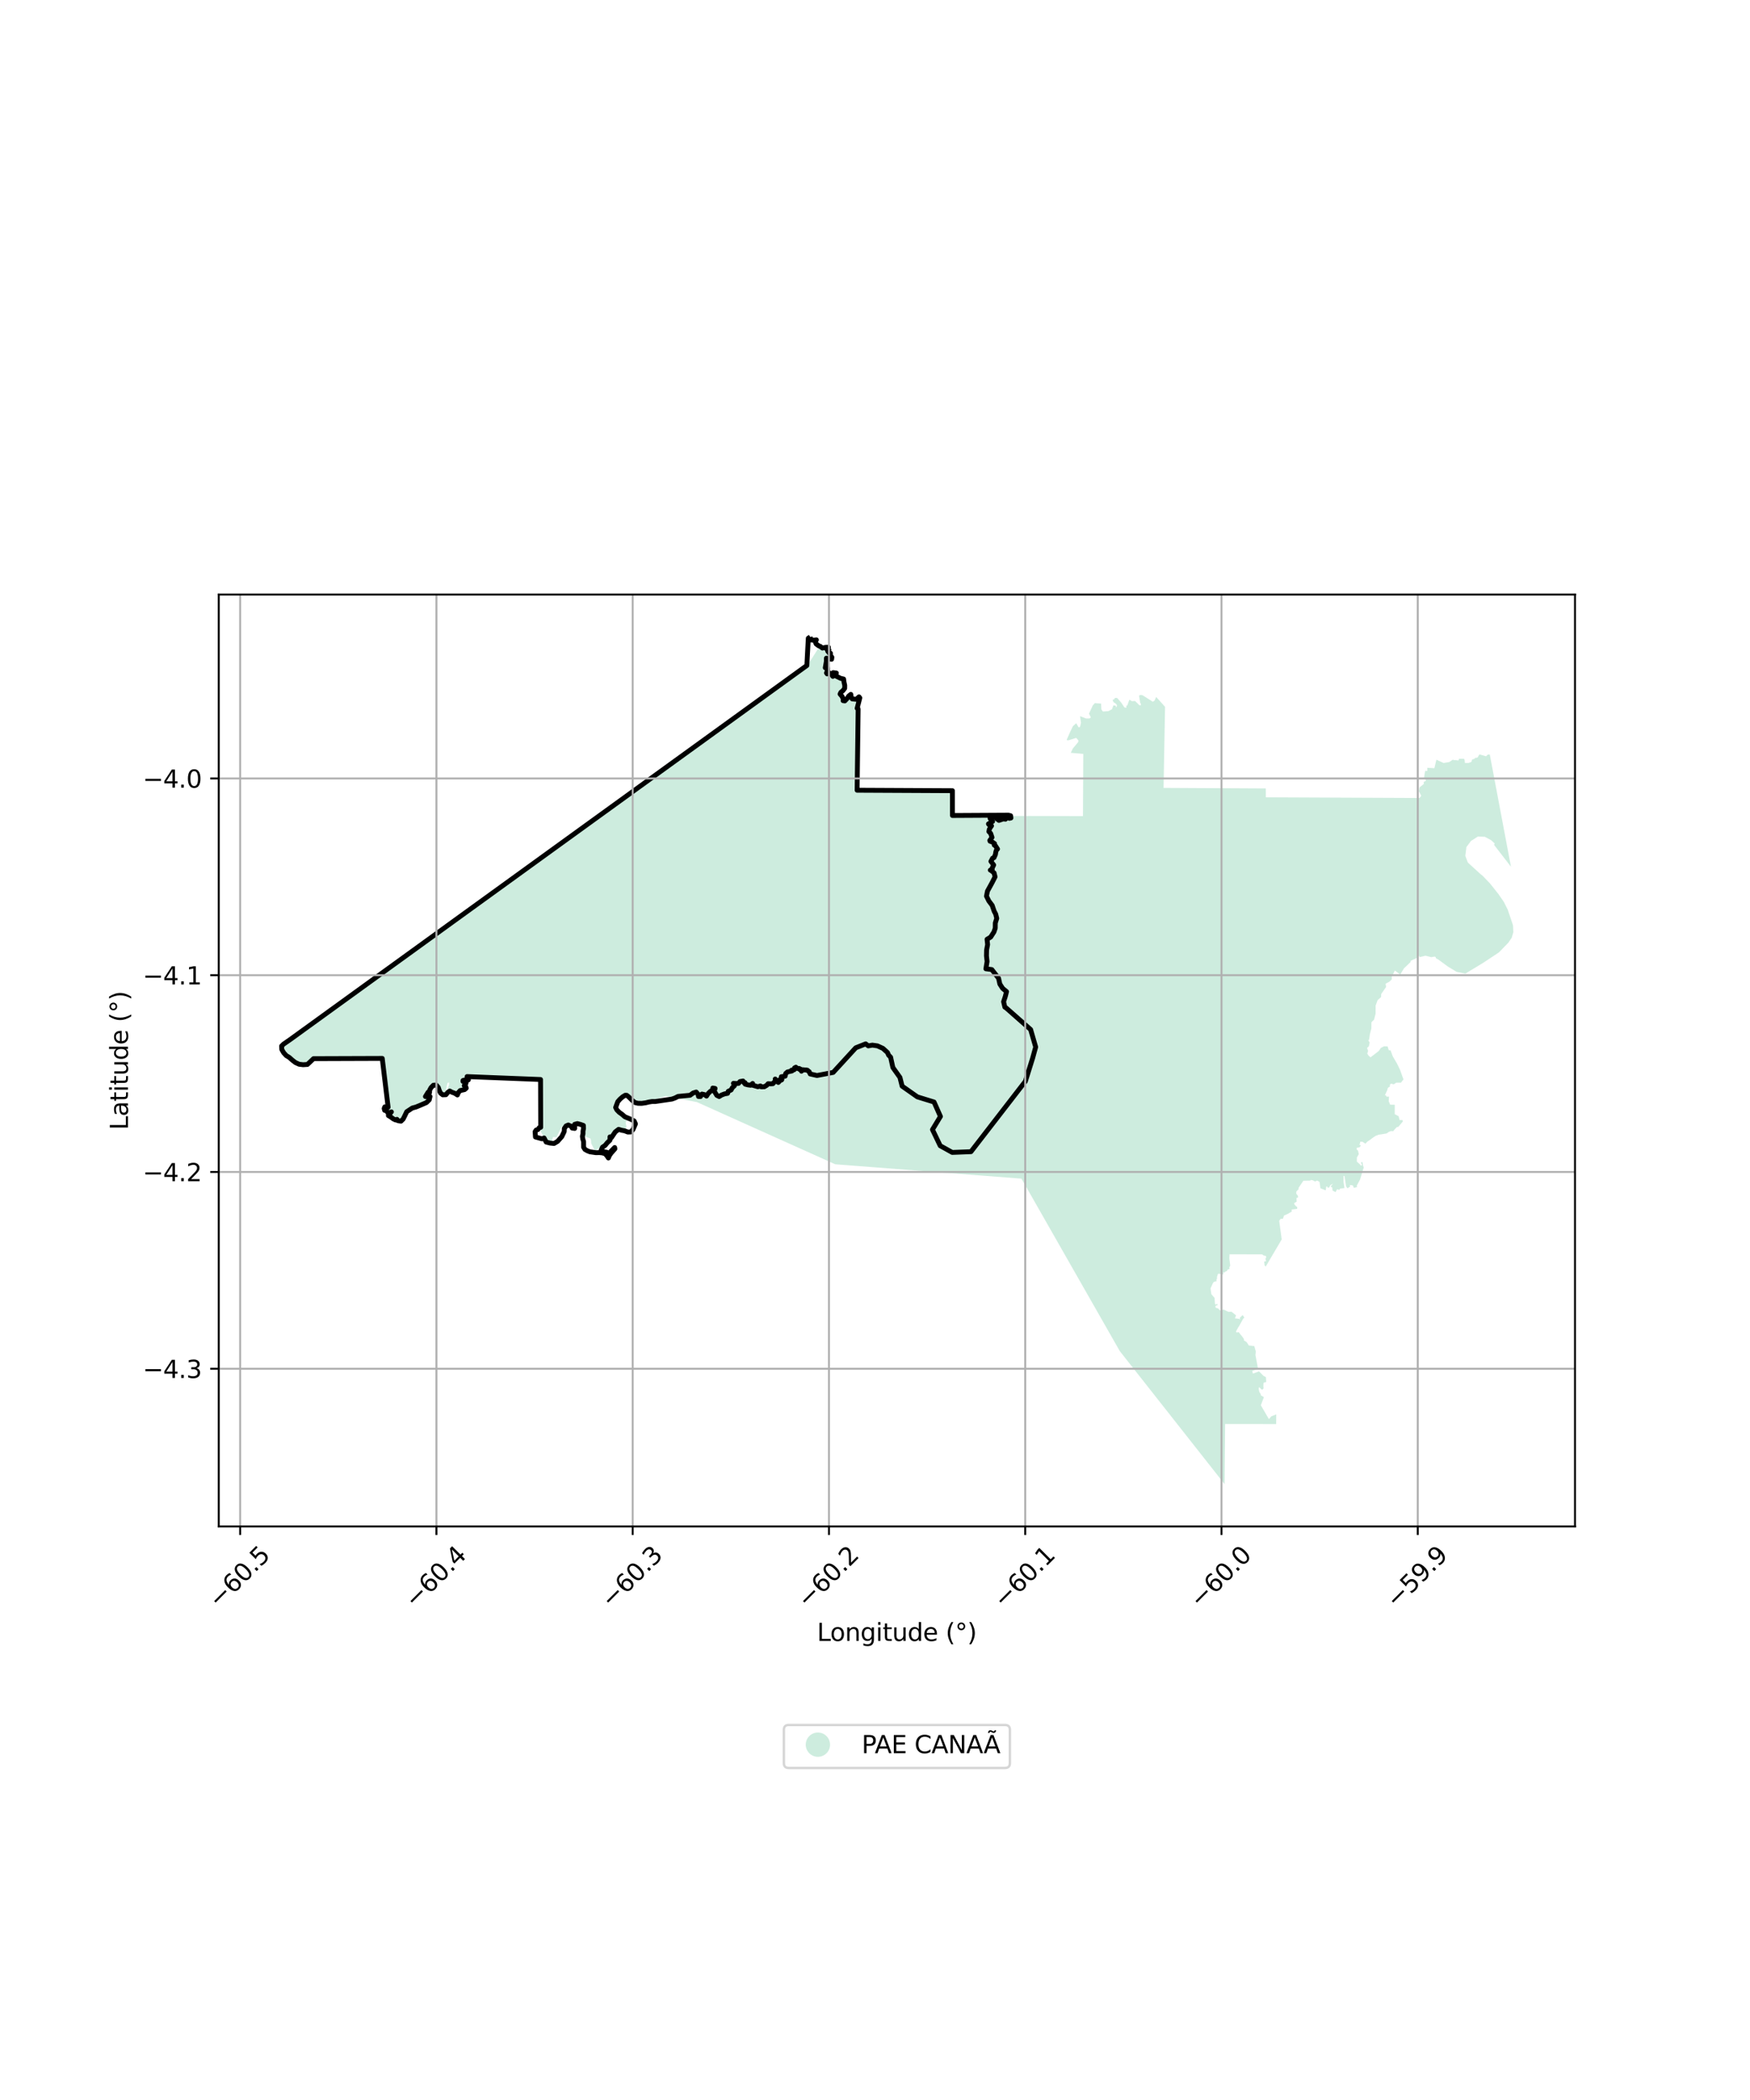 <?xml version="1.0" encoding="utf-8" standalone="no"?>
<!DOCTYPE svg PUBLIC "-//W3C//DTD SVG 1.1//EN"
  "http://www.w3.org/Graphics/SVG/1.1/DTD/svg11.dtd">
<svg xmlns:xlink="http://www.w3.org/1999/xlink" width="720pt" height="864pt" viewBox="0 0 720 864" xmlns="http://www.w3.org/2000/svg" version="1.1">
 <defs>
  <style type="text/css">*{stroke-linejoin: round; stroke-linecap: butt}</style>
 </defs>
 <g id="figure_1">
  <g id="patch_1">
   <path d="M 0 864 
L 720 864 
L 720 0 
L 0 0 
z
" style="fill: #ffffff"/>
  </g>
  <g id="axes_1">
   <g id="patch_2">
    <path d="M 90 628.026 
L 648 628.026 
L 648 244.614 
L 90 244.614 
z
" style="fill: #ffffff"/>
   </g>
   <g id="PatchCollection_1">
    <path d="M 518.241 572.863 
L 518.717 573.627 
L 518.719 574.063 
L 520 574.814 
L 518.744 578.158 
L 522.067 583.879 
L 523.02 582.736 
L 525.084 581.921 
L 525.06 585.905 
L 504.05 585.877 
L 503.815 610.598 
L 460.719 555.888 
L 420.264 484.929 
L 343.625 479.014 
L 286.732 453.44 
L 273.941 450.924 
L 265.218 453.63 
L 262.324 452.94 
L 259.725 452.581 
L 257.596 450.709 
L 256.499 451.008 
L 253.871 453.338 
L 252.999 455.146 
L 253.31 456.592 
L 257.991 460.831 
L 257.391 461.856 
L 257.754 463.595 
L 256.607 465.34 
L 254.354 464.906 
L 253.148 465.518 
L 250.582 469.643 
L 248.064 471.78 
L 246.145 472.532 
L 244.803 473.504 
L 243.238 470.429 
L 243.169 469.171 
L 242.892 468.399 
L 239.539 467.195 
L 239.744 462.994 
L 238.232 462.336 
L 235.462 463.009 
L 235.407 463.036 
L 234.882 461.933 
L 232.824 462.272 
L 230.935 463.825 
L 228.945 467.866 
L 227.49 467.844 
L 226.894 470.332 
L 224.286 470.12 
L 224.258 470.12 
L 223.425 467.305 
L 222.438 465.402 
L 222.456 463.818 
L 222.683 444.134 
L 193.653 443.201 
L 192.137 443.144 
L 190.752 444.652 
L 191.582 445.134 
L 191.111 446.572 
L 191.847 447.97 
L 188.995 448.937 
L 188.195 450.561 
L 185.263 449.318 
L 184.197 447.848 
L 184.777 446.225 
L 184.738 445.304 
L 184.08 445.638 
L 183.431 448.735 
L 183.875 450.059 
L 181.497 450.399 
L 180.39 447.75 
L 179.361 446.427 
L 178.117 446.652 
L 176.951 448.203 
L 174.91 451.01 
L 176.703 450.746 
L 176.672 452.441 
L 175.578 453.587 
L 169.619 455.817 
L 167.135 457.484 
L 165.281 461.321 
L 163.927 461.363 
L 159.959 457.848 
L 159.683 455.544 
L 157.278 435.473 
L 128.99 435.56 
L 127.058 437.465 
L 124.255 438.023 
L 121.728 437.617 
L 118.117 434.991 
L 115.588 432.054 
L 115.364 430.452 
L 332.381 273.522 
L 337.125 266.026 
L 339.92 266.039 
L 341.092 266.55 
L 341.793 268.316 
L 341.941 268.795 
L 341.436 270.822 
L 340.451 271.747 
L 340.582 278.008 
L 342.592 277.302 
L 344.09 276.818 
L 346.071 278.321 
L 347.172 279.46 
L 347.625 283.51 
L 345.509 285.212 
L 347.313 288.558 
L 350.082 285.344 
L 350.272 287.369 
L 352.505 287.656 
L 353.525 286.437 
L 353.676 287.762 
L 353.132 289.164 
L 352.518 291.487 
L 353.068 291.905 
L 352.649 325.126 
L 391.865 325.324 
L 391.866 335.515 
L 408.753 335.684 
L 445.566 335.773 
L 445.694 310.186 
L 440.567 309.73 
L 441.391 307.951 
L 443.652 305.252 
L 443.663 304.578 
L 442.779 303.591 
L 439.488 304.608 
L 438.906 304.49 
L 438.905 304.28 
L 440.311 301.09 
L 441.429 298.76 
L 442.789 297.56 
L 443.762 299.235 
L 444.338 299.108 
L 444.743 297.387 
L 444.363 294.654 
L 446.816 295.598 
L 448.215 295.593 
L 448.81 295.177 
L 448.043 293.605 
L 449.616 290.222 
L 450.456 289.287 
L 453.029 289.485 
L 453.12 291.826 
L 453.74 292.735 
L 456.003 292.582 
L 457.523 291.789 
L 458.073 290.213 
L 459.041 290.313 
L 459.084 290.934 
L 459.433 290.767 
L 459.453 290.477 
L 459.575 290.207 
L 459.286 289.752 
L 458.914 289.339 
L 458.77 289.319 
L 458.666 289.195 
L 458.192 288.99 
L 458.151 288.783 
L 457.861 288.432 
L 457.839 287.872 
L 457.921 287.789 
L 458.435 287.746 
L 458.659 287.165 
L 459.626 287.161 
L 461.321 289.103 
L 462.603 291.025 
L 463.386 291.229 
L 463.445 290.338 
L 463.802 290.221 
L 464.65 287.889 
L 465.722 288.486 
L 467.018 288.419 
L 468.815 290.195 
L 469.411 290.11 
L 469.368 289.509 
L 469.12 289.22 
L 468.636 286.197 
L 469.273 285.904 
L 470.117 286.067 
L 474.283 288.704 
L 475.002 288.287 
L 475.675 286.752 
L 477.886 289.188 
L 479.336 290.816 
L 478.725 324.167 
L 520.791 324.395 
L 520.801 328.04 
L 584.012 328.319 
L 584.731 327.43 
L 583.773 325.518 
L 584.023 323.971 
L 585.81 322.528 
L 585.734 321.718 
L 586.574 321.309 
L 586.609 320.867 
L 585.91 319.728 
L 586.339 317.186 
L 587.253 317.182 
L 587.249 315.893 
L 590.139 316.066 
L 590.979 312.567 
L 593.935 313.916 
L 596.238 313.539 
L 597.771 312.539 
L 598.137 312.722 
L 598.869 312.719 
L 599.491 312.827 
L 600.063 312.878 
L 600.293 312.161 
L 602.378 312.19 
L 602.489 312.558 
L 602.6 312.741 
L 602.637 313.036 
L 602.638 313.33 
L 602.676 313.699 
L 602.75 313.919 
L 603.957 313.915 
L 604.177 313.877 
L 604.433 313.839 
L 604.688 313.691 
L 604.97 313.69 
L 605.273 313.504 
L 605.309 313.394 
L 605.512 313.236 
L 605.527 312.951 
L 605.574 312.623 
L 605.927 312.397 
L 606.402 312.285 
L 606.657 312.1 
L 606.877 312.062 
L 606.876 311.785 
L 607.607 311.765 
L 607.79 311.727 
L 607.826 311.617 
L 608.045 311.579 
L 608.081 311.358 
L 608.626 310.435 
L 608.94 310.441 
L 611.409 311.161 
L 612.091 310.493 
L 612.939 310.423 
L 621.655 356.599 
L 614.679 347.577 
L 614.978 347.051 
L 613.492 345.676 
L 610.88 344.277 
L 608.054 344.178 
L 605.208 345.984 
L 603.324 348.504 
L 602.872 352.152 
L 603.925 354.882 
L 609.073 359.585 
L 609.981 360.3 
L 613.039 363.492 
L 616.43 367.76 
L 618.72 371.065 
L 620.323 374.262 
L 622.488 380.689 
L 622.636 383.506 
L 621.959 385.828 
L 620.595 387.822 
L 616.742 391.815 
L 610.202 396.149 
L 602.894 400.569 
L 599.269 399.838 
L 595.776 397.725 
L 591.843 394.842 
L 590.797 394.264 
L 590.658 393.74 
L 590.218 393.576 
L 588.847 393.802 
L 586.485 393.204 
L 584.018 393.793 
L 583.851 393.186 
L 582.73 394.24 
L 580.429 395.271 
L 580.322 395.824 
L 577.643 398.403 
L 576.088 400.923 
L 573.882 399.307 
L 572.636 401.756 
L 572.62 402.916 
L 571.615 403.914 
L 570.075 404.708 
L 570.265 406.095 
L 568.28 408.941 
L 568.182 410.246 
L 566.788 411.494 
L 565.973 413.714 
L 565.965 417.029 
L 565.316 419.538 
L 564.25 420.557 
L 564.219 423.126 
L 563.935 424.204 
L 563.611 425.531 
L 563.27 427.873 
L 562.899 427.896 
L 563.521 428.95 
L 563.177 430.505 
L 562.439 431.15 
L 562.875 432.391 
L 562.53 433.49 
L 563.068 434.317 
L 563.873 435.018 
L 567.239 432.436 
L 568.139 431.127 
L 569.433 430.48 
L 570.894 430.516 
L 571.374 432.088 
L 572.115 432.148 
L 573.03 434.63 
L 574.812 437.668 
L 576.015 440.149 
L 577.43 444.1 
L 576.385 445.451 
L 574.492 445.438 
L 573.424 446.126 
L 572.374 445.84 
L 571.874 446.184 
L 571.802 447.106 
L 571.042 447.523 
L 570.717 448.601 
L 569.779 450.635 
L 570.314 450.707 
L 570.419 451.192 
L 571.489 451.188 
L 571.352 453.011 
L 571.934 454.5 
L 573.848 454.534 
L 573.843 458.429 
L 575.451 459.251 
L 575.848 460.845 
L 577.063 460.84 
L 577.127 461.461 
L 575.324 463.602 
L 574.728 463.687 
L 573.662 464.81 
L 573.211 465.412 
L 572.388 465.354 
L 571.401 465.689 
L 570.498 466.335 
L 568.442 466.674 
L 567.269 466.845 
L 565.913 467.347 
L 564.886 468.056 
L 563.573 469.034 
L 562.465 469.764 
L 561.809 470.554 
L 560.53 469.751 
L 559.624 469.754 
L 559.565 470.438 
L 559.238 470.874 
L 559.919 471.328 
L 559.345 472.034 
L 558.214 472.246 
L 558.155 472.867 
L 558.754 473.487 
L 559.047 474.832 
L 558.271 476.244 
L 558.236 477.901 
L 559.764 479.283 
L 559.765 479.511 
L 560.28 479.55 
L 560.298 478.908 
L 559.968 478.64 
L 560.089 478.163 
L 560.459 478.017 
L 560.647 478.596 
L 560.795 479.569 
L 561.065 480.334 
L 559.567 485.286 
L 558.205 487.833 
L 558.344 488.385 
L 557.001 488.721 
L 556.668 487.784 
L 556.008 487.593 
L 555.267 487.596 
L 555.544 488.119 
L 554.394 488.925 
L 553.815 488.099 
L 553.167 483.82 
L 552.783 483.794 
L 552.765 486.28 
L 553.159 488.819 
L 551.349 489.02 
L 551.049 489.546 
L 550.087 489.301 
L 549.488 490.464 
L 548.262 489.839 
L 548.103 488.55 
L 547.453 488.179 
L 548.436 486.979 
L 547.312 487.621 
L 546.899 488.539 
L 546.22 488.697 
L 546.079 488.154 
L 545.678 488.155 
L 545.437 489.741 
L 543.272 488.895 
L 542.892 486.271 
L 541.948 485.715 
L 541.039 486.107 
L 540.049 485.583 
L 539.323 485.477 
L 539.077 485.742 
L 536.237 485.8 
L 534.226 488.775 
L 534.348 489.185 
L 533.465 490.108 
L 533.31 490.432 
L 533.341 491.15 
L 533.975 491.948 
L 534.087 492.583 
L 533.403 492.945 
L 533.49 494.381 
L 532.477 494.993 
L 532.479 495.352 
L 533.086 496.178 
L 533.719 496.617 
L 533.694 497.363 
L 531.417 497.649 
L 531.475 498.449 
L 529.86 499.422 
L 528.271 500.119 
L 527.837 501.419 
L 526.822 501.501 
L 526.307 502.309 
L 527.333 509.931 
L 520.739 521.109 
L 520.309 520.619 
L 520.111 519.045 
L 520.879 518.931 
L 520.627 517.606 
L 521.011 517.577 
L 520.788 516.694 
L 519.882 516.532 
L 519.242 516.082 
L 505.847 516.051 
L 505.791 517.839 
L 505.989 519.385 
L 506.159 520.738 
L 505.777 521.402 
L 505.862 522.12 
L 505.204 522.288 
L 504.985 522.455 
L 504.904 522.814 
L 504.63 523.009 
L 504.192 523.121 
L 504.055 523.315 
L 504.001 523.425 
L 503.699 523.509 
L 503.288 523.511 
L 503.206 523.732 
L 503.399 524.008 
L 503.4 524.118 
L 503.044 524.341 
L 502.33 524.178 
L 501.863 524.097 
L 501.204 524.016 
L 501.177 524.099 
L 501.15 524.238 
L 501.095 524.321 
L 500.958 524.349 
L 500.851 525.123 
L 500.741 525.151 
L 500.687 525.261 
L 500.718 526.145 
L 500.608 526.173 
L 500.608 526.256 
L 500.526 526.284 
L 500.472 526.395 
L 500.5 526.505 
L 500.502 527.196 
L 500.063 527.198 
L 499.296 527.477 
L 499.242 527.698 
L 499.078 527.809 
L 498.043 530.078 
L 498.382 532.452 
L 499.705 533.994 
L 499.88 536.48 
L 500.32 536.782 
L 500.84 536.338 
L 500.952 537 
L 500.239 537.169 
L 500.021 537.694 
L 500.27 538.053 
L 501.204 538.353 
L 502.031 539.206 
L 503.402 538.786 
L 505.464 539.745 
L 506.644 539.657 
L 508.543 541.169 
L 508.081 542.414 
L 509.825 542.595 
L 510.197 543.013 
L 510.112 542.157 
L 511.26 541.048 
L 511.978 542.122 
L 511.485 542.539 
L 509.801 545.59 
L 509.449 546.09 
L 508.514 547.804 
L 508.716 548.206 
L 509.663 548.099 
L 510.346 549.008 
L 511.214 550.061 
L 511.794 550.929 
L 511.755 551.447 
L 512.911 552.188 
L 513.801 553.572 
L 516.046 553.812 
L 516.672 556.006 
L 516.534 557.539 
L 517.606 563.191 
L 515.242 564.008 
L 515.452 565.147 
L 518.001 564.225 
L 519.882 566.103 
L 520.831 566.596 
L 520.962 568.605 
L 519.975 568.816 
L 519.792 569.521 
L 519.796 570.433 
L 519.881 571.22 
L 519.287 571.823 
L 518.543 571.204 
L 518.047 570.668 
L 517.864 571.352 
L 518.033 572.346 
L 518.241 572.863 
" clip-path="url(#pe4e3d311f6)" style="fill: #b3e2cd; fill-opacity: 0.65"/>
   </g>
   <g id="PatchCollection_2">
    <path d="M 333.355 262.042 
L 333.548 263.282 
L 334.886 263.384 
L 335.883 263.254 
L 335.425 264.05 
L 335.784 264.924 
L 336.871 265.733 
L 337.428 265.903 
L 338.38 266.644 
L 339.644 266.336 
L 340.845 266.295 
L 340.188 267.12 
L 340.488 267.454 
L 341.03 267.382 
L 340.536 267.89 
L 341.399 268.945 
L 341.681 268.755 
L 341.617 269.551 
L 342.258 270.428 
L 342.139 271.244 
L 341.24 271.128 
L 341.187 270.76 
L 340.664 271.09 
L 340.013 270.782 
L 340 272.083 
L 339.537 274.732 
L 339.932 274.92 
L 340.382 274.645 
L 340.518 275.618 
L 340.044 276.883 
L 340.321 277.264 
L 341.476 276.959 
L 342.184 277.64 
L 342.665 278.276 
L 342.816 276.74 
L 344.116 276.924 
L 343.572 277.945 
L 345.822 279.074 
L 347.082 279.37 
L 347.243 280.6 
L 347.548 281.978 
L 347.531 283.188 
L 346.829 284.129 
L 345.964 284.837 
L 345.63 285.554 
L 346.432 286.496 
L 347.027 287.706 
L 346.872 288.266 
L 347.593 288.372 
L 348.597 287.305 
L 349.183 286.368 
L 350.046 285.686 
L 350.243 286.895 
L 350.614 287.543 
L 352.313 287.719 
L 353.415 286.703 
L 353.753 287.133 
L 352.652 291.419 
L 353.043 291.639 
L 353.065 291.904 
L 352.643 325.127 
L 391.857 325.32 
L 391.863 335.517 
L 414.903 335.389 
L 415.801 335.625 
L 415.922 336.539 
L 415.26 336.679 
L 414.723 336.244 
L 414.49 336.231 
L 413.681 337.044 
L 412.85 336.902 
L 410.994 337.533 
L 410.007 336.783 
L 409.592 335.739 
L 408.893 336.126 
L 408.035 335.994 
L 407.288 336.151 
L 407.359 336.745 
L 408.384 337.963 
L 406.676 338.976 
L 406.84 339.235 
L 407.34 339.177 
L 407.938 339.781 
L 407.401 340.505 
L 407.005 341.29 
L 406.86 342.142 
L 407.581 342.886 
L 408.14 344.534 
L 407.228 345.789 
L 407.327 346.096 
L 408.352 346.474 
L 409.192 347.08 
L 409.021 347.284 
L 409.054 347.671 
L 409.567 348.001 
L 410.408 349.309 
L 409.928 349.801 
L 409.69 350.586 
L 409.536 351.568 
L 408.961 352.868 
L 408.383 353.091 
L 407.696 354.396 
L 408.826 355.874 
L 408.238 357.094 
L 408.204 357.934 
L 407.843 357.795 
L 407.445 357.995 
L 407.826 358.171 
L 408.991 359.135 
L 409.393 360.755 
L 408.137 363.229 
L 406.276 366.613 
L 405.864 368.698 
L 406.844 370.686 
L 408.211 372.502 
L 409.024 374.894 
L 409.648 376.069 
L 410.093 377.842 
L 409.495 379.732 
L 409.475 381.851 
L 408.934 383.444 
L 407.582 385.552 
L 406.099 386.446 
L 406.332 388.625 
L 405.911 390.869 
L 405.86 393.274 
L 406.117 395.599 
L 405.625 398.589 
L 408.057 398.912 
L 410.834 402.465 
L 411.362 404.862 
L 412.501 406.627 
L 414.122 407.985 
L 413.611 409.965 
L 412.904 412.132 
L 413.429 414.354 
L 414.046 414.772 
L 424.024 423.575 
L 426.112 430.767 
L 424.869 435.301 
L 421.88 444.865 
L 399.482 473.835 
L 391.785 474.141 
L 386.827 471.39 
L 383.641 464.756 
L 386.921 459.344 
L 384.288 453.4 
L 377.434 451.286 
L 371.164 446.878 
L 370.257 443.282 
L 367.356 439.208 
L 366.424 434.963 
L 365.591 434.106 
L 365.154 433.052 
L 363.279 431.349 
L 361.003 430.298 
L 358.906 429.996 
L 357.235 430.305 
L 356.158 429.476 
L 352.078 431.1 
L 342.788 441.225 
L 336.126 442.495 
L 333.333 441.856 
L 332.911 440.899 
L 332.518 440.675 
L 332.25 440.348 
L 331.707 440.211 
L 331.31 440.237 
L 330.427 440.12 
L 329.735 440.72 
L 329.527 439.946 
L 329.133 440.062 
L 328.845 439.889 
L 328.855 439.616 
L 327.831 439.566 
L 327.444 439.076 
L 326.895 439.374 
L 326.724 440.141 
L 325.661 440.305 
L 325.86 440.61 
L 323.972 441.041 
L 323.266 441.659 
L 323.038 442.759 
L 321.454 443.002 
L 321.703 444.097 
L 321.569 444.329 
L 321.298 444.432 
L 321.057 444.066 
L 320.407 444.507 
L 320.625 444.901 
L 320.225 445.339 
L 319.339 444.604 
L 318.942 443.946 
L 319.082 444.948 
L 318.466 445.262 
L 318.002 445.859 
L 317.113 445.923 
L 316.032 445.868 
L 315.46 446.518 
L 314.429 447.136 
L 313.146 447.14 
L 312.857 446.794 
L 311.802 447.118 
L 309.508 446.443 
L 309.649 445.776 
L 308.833 446.504 
L 307.703 446.35 
L 306.588 446.052 
L 306.533 445.45 
L 306.111 445.489 
L 305.688 444.751 
L 304.452 444.985 
L 303.852 445.737 
L 302.901 445.794 
L 301.756 445.72 
L 302.141 446.727 
L 301.321 447.48 
L 300.803 448.434 
L 299.602 449.017 
L 299.358 449.834 
L 298.117 450.054 
L 296.881 450.527 
L 295.887 451.148 
L 294.915 450.652 
L 293.85 448.896 
L 294.202 447.818 
L 293.264 447.656 
L 293.161 448.489 
L 292.246 449.04 
L 291.331 449.945 
L 290.68 450.962 
L 289.781 450.334 
L 288.791 450.13 
L 288.202 451.141 
L 287.38 451.122 
L 287.237 450.238 
L 286.436 449.302 
L 285.17 449.696 
L 283.899 450.625 
L 278.969 451.102 
L 277.709 451.743 
L 276.456 452.187 
L 269.599 453.197 
L 268.238 453.204 
L 267.002 453.397 
L 265.688 453.717 
L 264.083 453.941 
L 262.543 453.931 
L 261.311 453.653 
L 260.317 452.896 
L 258.534 451.178 
L 257.846 450.637 
L 257.227 450.628 
L 256.145 451.291 
L 255.08 452.225 
L 254.174 453.26 
L 253.294 455.638 
L 253.782 456.622 
L 254.785 457.647 
L 255.97 458.494 
L 257.075 459.462 
L 259.666 460.55 
L 260.899 461.197 
L 261.437 462.387 
L 260.433 464.747 
L 259.511 465.718 
L 258.302 465.761 
L 256.958 465.239 
L 255.768 465.025 
L 254.521 464.647 
L 253.143 465.694 
L 251.524 468.096 
L 250.963 467.74 
L 250.938 469.123 
L 249.851 470.16 
L 248.98 471.232 
L 247.883 471.998 
L 247.337 473.213 
L 248.383 473.852 
L 249.711 474.087 
L 250.689 474.741 
L 251.306 473.734 
L 252.895 472.118 
L 252.982 472.672 
L 251.43 474.415 
L 250.749 475.396 
L 250.304 476.423 
L 249.849 475.713 
L 249.043 474.723 
L 247.82 474.328 
L 246.581 474.216 
L 245.186 474.248 
L 242.732 473.89 
L 241.671 473.472 
L 240.677 472.91 
L 240.114 472.014 
L 240.104 469.693 
L 239.767 468.585 
L 239.613 467.489 
L 239.859 466.487 
L 239.864 465.382 
L 240.074 464.288 
L 240.019 463.041 
L 238.827 462.613 
L 237.537 462.287 
L 236.444 462.576 
L 236.443 464.269 
L 235.409 464.118 
L 235.071 463.399 
L 233.812 462.852 
L 232.918 463.238 
L 232.182 464.274 
L 232.132 465.546 
L 231.128 467.644 
L 229.397 469.604 
L 227.934 470.467 
L 226.313 470.294 
L 224.711 469.877 
L 223.85 468.205 
L 222.939 468.537 
L 220.3 467.789 
L 220.154 465.622 
L 220.606 464.924 
L 221.249 464.783 
L 221.846 463.984 
L 222.456 463.817 
L 222.393 444.137 
L 192.17 442.939 
L 192.454 443.114 
L 192.286 443.809 
L 192.711 444.263 
L 192.011 444.67 
L 191.387 444.304 
L 190.508 444.538 
L 190.488 444.928 
L 191.359 444.947 
L 191.734 445.648 
L 191.007 446.669 
L 191.546 446.879 
L 191.826 447.69 
L 191.14 448.298 
L 189.335 448.693 
L 188.571 449.531 
L 188.184 450.497 
L 187.113 449.795 
L 185.935 449.37 
L 185.042 448.884 
L 184.318 449.353 
L 183.468 450.392 
L 182.158 450.445 
L 181.238 449.723 
L 180.73 448.63 
L 180.307 447.351 
L 179.46 446.427 
L 178.31 446.494 
L 177.36 447.464 
L 176.766 448.522 
L 176.73 449.525 
L 176.124 449.371 
L 175.034 451.15 
L 176.922 451.126 
L 176.603 452.484 
L 175.447 453.635 
L 172.671 454.837 
L 171.182 455.451 
L 169.632 455.875 
L 167.34 457.391 
L 166.441 459.268 
L 165.863 460.416 
L 164.972 461.291 
L 163.637 461.058 
L 163.322 460.524 
L 162.715 460.776 
L 161.762 460.307 
L 160.852 459.619 
L 159.793 458.975 
L 160.384 458.733 
L 160.376 458.179 
L 161.028 457.456 
L 160.471 457.687 
L 159.496 457.748 
L 159.003 456.884 
L 158.265 456.838 
L 158.057 456.084 
L 158.322 455.392 
L 159.683 455.545 
L 157.268 435.463 
L 128.999 435.561 
L 126.488 437.947 
L 124.724 438.062 
L 123.063 437.862 
L 121.566 437.173 
L 120.262 436.174 
L 119.016 435.057 
L 117.766 434.296 
L 116.718 433.142 
L 115.931 431.781 
L 115.858 430.383 
L 116.657 429.585 
L 119.345 427.724 
L 331.96 273.808 
L 332.556 262.587 
L 333.355 262.042 
L 333.355 262.042 
" clip-path="url(#pe4e3d311f6)" style="fill: none; stroke: #000000; stroke-width: 2"/>
   </g>
   <g id="matplotlib.axis_1">
    <g id="xtick_1">
     <g id="line2d_1">
      <path d="M 98.807 628.026 
L 98.807 244.614 
" clip-path="url(#pe4e3d311f6)" style="fill: none; stroke: #b0b0b0; stroke-width: 0.8; stroke-linecap: square"/>
     </g>
     <g id="line2d_2">
      <defs>
       <path id="m8dff92372c" d="M 0 0 
L 0 3.5 
" style="stroke: #000000; stroke-width: 0.8"/>
      </defs>
      <g>
       <use xlink:href="#m8dff92372c" x="98.807" y="628.026" style="stroke: #000000; stroke-width: 0.8"/>
      </g>
     </g>
     <g id="text_1">
      <!-- −60.5 -->
      <g transform="translate(89.924 662.068) rotate(-45) scale(0.1 -0.1)">
       <defs>
        <path id="DejaVuSans-2212" d="M 678 2272 
L 4684 2272 
L 4684 1741 
L 678 1741 
L 678 2272 
z
" transform="scale(0.016)"/>
        <path id="DejaVuSans-36" d="M 2113 2584 
Q 1688 2584 1439 2293 
Q 1191 2003 1191 1497 
Q 1191 994 1439 701 
Q 1688 409 2113 409 
Q 2538 409 2786 701 
Q 3034 994 3034 1497 
Q 3034 2003 2786 2293 
Q 2538 2584 2113 2584 
z
M 3366 4563 
L 3366 3988 
Q 3128 4100 2886 4159 
Q 2644 4219 2406 4219 
Q 1781 4219 1451 3797 
Q 1122 3375 1075 2522 
Q 1259 2794 1537 2939 
Q 1816 3084 2150 3084 
Q 2853 3084 3261 2657 
Q 3669 2231 3669 1497 
Q 3669 778 3244 343 
Q 2819 -91 2113 -91 
Q 1303 -91 875 529 
Q 447 1150 447 2328 
Q 447 3434 972 4092 
Q 1497 4750 2381 4750 
Q 2619 4750 2861 4703 
Q 3103 4656 3366 4563 
z
" transform="scale(0.016)"/>
        <path id="DejaVuSans-30" d="M 2034 4250 
Q 1547 4250 1301 3770 
Q 1056 3291 1056 2328 
Q 1056 1369 1301 889 
Q 1547 409 2034 409 
Q 2525 409 2770 889 
Q 3016 1369 3016 2328 
Q 3016 3291 2770 3770 
Q 2525 4250 2034 4250 
z
M 2034 4750 
Q 2819 4750 3233 4129 
Q 3647 3509 3647 2328 
Q 3647 1150 3233 529 
Q 2819 -91 2034 -91 
Q 1250 -91 836 529 
Q 422 1150 422 2328 
Q 422 3509 836 4129 
Q 1250 4750 2034 4750 
z
" transform="scale(0.016)"/>
        <path id="DejaVuSans-2e" d="M 684 794 
L 1344 794 
L 1344 0 
L 684 0 
L 684 794 
z
" transform="scale(0.016)"/>
        <path id="DejaVuSans-35" d="M 691 4666 
L 3169 4666 
L 3169 4134 
L 1269 4134 
L 1269 2991 
Q 1406 3038 1543 3061 
Q 1681 3084 1819 3084 
Q 2600 3084 3056 2656 
Q 3513 2228 3513 1497 
Q 3513 744 3044 326 
Q 2575 -91 1722 -91 
Q 1428 -91 1123 -41 
Q 819 9 494 109 
L 494 744 
Q 775 591 1075 516 
Q 1375 441 1709 441 
Q 2250 441 2565 725 
Q 2881 1009 2881 1497 
Q 2881 1984 2565 2268 
Q 2250 2553 1709 2553 
Q 1456 2553 1204 2497 
Q 953 2441 691 2322 
L 691 4666 
z
" transform="scale(0.016)"/>
       </defs>
       <use xlink:href="#DejaVuSans-2212"/>
       <use xlink:href="#DejaVuSans-36" transform="translate(83.789 0)"/>
       <use xlink:href="#DejaVuSans-30" transform="translate(147.412 0)"/>
       <use xlink:href="#DejaVuSans-2e" transform="translate(211.035 0)"/>
       <use xlink:href="#DejaVuSans-35" transform="translate(242.822 0)"/>
      </g>
     </g>
    </g>
    <g id="xtick_2">
     <g id="line2d_3">
      <path d="M 179.558 628.026 
L 179.558 244.614 
" clip-path="url(#pe4e3d311f6)" style="fill: none; stroke: #b0b0b0; stroke-width: 0.8; stroke-linecap: square"/>
     </g>
     <g id="line2d_4">
      <g>
       <use xlink:href="#m8dff92372c" x="179.558" y="628.026" style="stroke: #000000; stroke-width: 0.8"/>
      </g>
     </g>
     <g id="text_2">
      <!-- −60.4 -->
      <g transform="translate(170.674 662.068) rotate(-45) scale(0.1 -0.1)">
       <defs>
        <path id="DejaVuSans-34" d="M 2419 4116 
L 825 1625 
L 2419 1625 
L 2419 4116 
z
M 2253 4666 
L 3047 4666 
L 3047 1625 
L 3713 1625 
L 3713 1100 
L 3047 1100 
L 3047 0 
L 2419 0 
L 2419 1100 
L 313 1100 
L 313 1709 
L 2253 4666 
z
" transform="scale(0.016)"/>
       </defs>
       <use xlink:href="#DejaVuSans-2212"/>
       <use xlink:href="#DejaVuSans-36" transform="translate(83.789 0)"/>
       <use xlink:href="#DejaVuSans-30" transform="translate(147.412 0)"/>
       <use xlink:href="#DejaVuSans-2e" transform="translate(211.035 0)"/>
       <use xlink:href="#DejaVuSans-34" transform="translate(242.822 0)"/>
      </g>
     </g>
    </g>
    <g id="xtick_3">
     <g id="line2d_5">
      <path d="M 260.308 628.026 
L 260.308 244.614 
" clip-path="url(#pe4e3d311f6)" style="fill: none; stroke: #b0b0b0; stroke-width: 0.8; stroke-linecap: square"/>
     </g>
     <g id="line2d_6">
      <g>
       <use xlink:href="#m8dff92372c" x="260.308" y="628.026" style="stroke: #000000; stroke-width: 0.8"/>
      </g>
     </g>
     <g id="text_3">
      <!-- −60.3 -->
      <g transform="translate(251.424 662.068) rotate(-45) scale(0.1 -0.1)">
       <defs>
        <path id="DejaVuSans-33" d="M 2597 2516 
Q 3050 2419 3304 2112 
Q 3559 1806 3559 1356 
Q 3559 666 3084 287 
Q 2609 -91 1734 -91 
Q 1441 -91 1130 -33 
Q 819 25 488 141 
L 488 750 
Q 750 597 1062 519 
Q 1375 441 1716 441 
Q 2309 441 2620 675 
Q 2931 909 2931 1356 
Q 2931 1769 2642 2001 
Q 2353 2234 1838 2234 
L 1294 2234 
L 1294 2753 
L 1863 2753 
Q 2328 2753 2575 2939 
Q 2822 3125 2822 3475 
Q 2822 3834 2567 4026 
Q 2313 4219 1838 4219 
Q 1578 4219 1281 4162 
Q 984 4106 628 3988 
L 628 4550 
Q 988 4650 1302 4700 
Q 1616 4750 1894 4750 
Q 2613 4750 3031 4423 
Q 3450 4097 3450 3541 
Q 3450 3153 3228 2886 
Q 3006 2619 2597 2516 
z
" transform="scale(0.016)"/>
       </defs>
       <use xlink:href="#DejaVuSans-2212"/>
       <use xlink:href="#DejaVuSans-36" transform="translate(83.789 0)"/>
       <use xlink:href="#DejaVuSans-30" transform="translate(147.412 0)"/>
       <use xlink:href="#DejaVuSans-2e" transform="translate(211.035 0)"/>
       <use xlink:href="#DejaVuSans-33" transform="translate(242.822 0)"/>
      </g>
     </g>
    </g>
    <g id="xtick_4">
     <g id="line2d_7">
      <path d="M 341.058 628.026 
L 341.058 244.614 
" clip-path="url(#pe4e3d311f6)" style="fill: none; stroke: #b0b0b0; stroke-width: 0.8; stroke-linecap: square"/>
     </g>
     <g id="line2d_8">
      <g>
       <use xlink:href="#m8dff92372c" x="341.058" y="628.026" style="stroke: #000000; stroke-width: 0.8"/>
      </g>
     </g>
     <g id="text_4">
      <!-- −60.2 -->
      <g transform="translate(332.175 662.068) rotate(-45) scale(0.1 -0.1)">
       <defs>
        <path id="DejaVuSans-32" d="M 1228 531 
L 3431 531 
L 3431 0 
L 469 0 
L 469 531 
Q 828 903 1448 1529 
Q 2069 2156 2228 2338 
Q 2531 2678 2651 2914 
Q 2772 3150 2772 3378 
Q 2772 3750 2511 3984 
Q 2250 4219 1831 4219 
Q 1534 4219 1204 4116 
Q 875 4013 500 3803 
L 500 4441 
Q 881 4594 1212 4672 
Q 1544 4750 1819 4750 
Q 2544 4750 2975 4387 
Q 3406 4025 3406 3419 
Q 3406 3131 3298 2873 
Q 3191 2616 2906 2266 
Q 2828 2175 2409 1742 
Q 1991 1309 1228 531 
z
" transform="scale(0.016)"/>
       </defs>
       <use xlink:href="#DejaVuSans-2212"/>
       <use xlink:href="#DejaVuSans-36" transform="translate(83.789 0)"/>
       <use xlink:href="#DejaVuSans-30" transform="translate(147.412 0)"/>
       <use xlink:href="#DejaVuSans-2e" transform="translate(211.035 0)"/>
       <use xlink:href="#DejaVuSans-32" transform="translate(242.822 0)"/>
      </g>
     </g>
    </g>
    <g id="xtick_5">
     <g id="line2d_9">
      <path d="M 421.809 628.026 
L 421.809 244.614 
" clip-path="url(#pe4e3d311f6)" style="fill: none; stroke: #b0b0b0; stroke-width: 0.8; stroke-linecap: square"/>
     </g>
     <g id="line2d_10">
      <g>
       <use xlink:href="#m8dff92372c" x="421.809" y="628.026" style="stroke: #000000; stroke-width: 0.8"/>
      </g>
     </g>
     <g id="text_5">
      <!-- −60.1 -->
      <g transform="translate(412.925 662.068) rotate(-45) scale(0.1 -0.1)">
       <defs>
        <path id="DejaVuSans-31" d="M 794 531 
L 1825 531 
L 1825 4091 
L 703 3866 
L 703 4441 
L 1819 4666 
L 2450 4666 
L 2450 531 
L 3481 531 
L 3481 0 
L 794 0 
L 794 531 
z
" transform="scale(0.016)"/>
       </defs>
       <use xlink:href="#DejaVuSans-2212"/>
       <use xlink:href="#DejaVuSans-36" transform="translate(83.789 0)"/>
       <use xlink:href="#DejaVuSans-30" transform="translate(147.412 0)"/>
       <use xlink:href="#DejaVuSans-2e" transform="translate(211.035 0)"/>
       <use xlink:href="#DejaVuSans-31" transform="translate(242.822 0)"/>
      </g>
     </g>
    </g>
    <g id="xtick_6">
     <g id="line2d_11">
      <path d="M 502.559 628.026 
L 502.559 244.614 
" clip-path="url(#pe4e3d311f6)" style="fill: none; stroke: #b0b0b0; stroke-width: 0.8; stroke-linecap: square"/>
     </g>
     <g id="line2d_12">
      <g>
       <use xlink:href="#m8dff92372c" x="502.559" y="628.026" style="stroke: #000000; stroke-width: 0.8"/>
      </g>
     </g>
     <g id="text_6">
      <!-- −60.0 -->
      <g transform="translate(493.676 662.068) rotate(-45) scale(0.1 -0.1)">
       <use xlink:href="#DejaVuSans-2212"/>
       <use xlink:href="#DejaVuSans-36" transform="translate(83.789 0)"/>
       <use xlink:href="#DejaVuSans-30" transform="translate(147.412 0)"/>
       <use xlink:href="#DejaVuSans-2e" transform="translate(211.035 0)"/>
       <use xlink:href="#DejaVuSans-30" transform="translate(242.822 0)"/>
      </g>
     </g>
    </g>
    <g id="xtick_7">
     <g id="line2d_13">
      <path d="M 583.309 628.026 
L 583.309 244.614 
" clip-path="url(#pe4e3d311f6)" style="fill: none; stroke: #b0b0b0; stroke-width: 0.8; stroke-linecap: square"/>
     </g>
     <g id="line2d_14">
      <g>
       <use xlink:href="#m8dff92372c" x="583.309" y="628.026" style="stroke: #000000; stroke-width: 0.8"/>
      </g>
     </g>
     <g id="text_7">
      <!-- −59.9 -->
      <g transform="translate(574.426 662.068) rotate(-45) scale(0.1 -0.1)">
       <defs>
        <path id="DejaVuSans-39" d="M 703 97 
L 703 672 
Q 941 559 1184 500 
Q 1428 441 1663 441 
Q 2288 441 2617 861 
Q 2947 1281 2994 2138 
Q 2813 1869 2534 1725 
Q 2256 1581 1919 1581 
Q 1219 1581 811 2004 
Q 403 2428 403 3163 
Q 403 3881 828 4315 
Q 1253 4750 1959 4750 
Q 2769 4750 3195 4129 
Q 3622 3509 3622 2328 
Q 3622 1225 3098 567 
Q 2575 -91 1691 -91 
Q 1453 -91 1209 -44 
Q 966 3 703 97 
z
M 1959 2075 
Q 2384 2075 2632 2365 
Q 2881 2656 2881 3163 
Q 2881 3666 2632 3958 
Q 2384 4250 1959 4250 
Q 1534 4250 1286 3958 
Q 1038 3666 1038 3163 
Q 1038 2656 1286 2365 
Q 1534 2075 1959 2075 
z
" transform="scale(0.016)"/>
       </defs>
       <use xlink:href="#DejaVuSans-2212"/>
       <use xlink:href="#DejaVuSans-35" transform="translate(83.789 0)"/>
       <use xlink:href="#DejaVuSans-39" transform="translate(147.412 0)"/>
       <use xlink:href="#DejaVuSans-2e" transform="translate(211.035 0)"/>
       <use xlink:href="#DejaVuSans-39" transform="translate(242.822 0)"/>
      </g>
     </g>
    </g>
    <g id="text_8">
     <!-- Longitude (°) -->
     <g transform="translate(336.14 675.137) scale(0.1 -0.1)">
      <defs>
       <path id="DejaVuSans-4c" d="M 628 4666 
L 1259 4666 
L 1259 531 
L 3531 531 
L 3531 0 
L 628 0 
L 628 4666 
z
" transform="scale(0.016)"/>
       <path id="DejaVuSans-6f" d="M 1959 3097 
Q 1497 3097 1228 2736 
Q 959 2375 959 1747 
Q 959 1119 1226 758 
Q 1494 397 1959 397 
Q 2419 397 2687 759 
Q 2956 1122 2956 1747 
Q 2956 2369 2687 2733 
Q 2419 3097 1959 3097 
z
M 1959 3584 
Q 2709 3584 3137 3096 
Q 3566 2609 3566 1747 
Q 3566 888 3137 398 
Q 2709 -91 1959 -91 
Q 1206 -91 779 398 
Q 353 888 353 1747 
Q 353 2609 779 3096 
Q 1206 3584 1959 3584 
z
" transform="scale(0.016)"/>
       <path id="DejaVuSans-6e" d="M 3513 2113 
L 3513 0 
L 2938 0 
L 2938 2094 
Q 2938 2591 2744 2837 
Q 2550 3084 2163 3084 
Q 1697 3084 1428 2787 
Q 1159 2491 1159 1978 
L 1159 0 
L 581 0 
L 581 3500 
L 1159 3500 
L 1159 2956 
Q 1366 3272 1645 3428 
Q 1925 3584 2291 3584 
Q 2894 3584 3203 3211 
Q 3513 2838 3513 2113 
z
" transform="scale(0.016)"/>
       <path id="DejaVuSans-67" d="M 2906 1791 
Q 2906 2416 2648 2759 
Q 2391 3103 1925 3103 
Q 1463 3103 1205 2759 
Q 947 2416 947 1791 
Q 947 1169 1205 825 
Q 1463 481 1925 481 
Q 2391 481 2648 825 
Q 2906 1169 2906 1791 
z
M 3481 434 
Q 3481 -459 3084 -895 
Q 2688 -1331 1869 -1331 
Q 1566 -1331 1297 -1286 
Q 1028 -1241 775 -1147 
L 775 -588 
Q 1028 -725 1275 -790 
Q 1522 -856 1778 -856 
Q 2344 -856 2625 -561 
Q 2906 -266 2906 331 
L 2906 616 
Q 2728 306 2450 153 
Q 2172 0 1784 0 
Q 1141 0 747 490 
Q 353 981 353 1791 
Q 353 2603 747 3093 
Q 1141 3584 1784 3584 
Q 2172 3584 2450 3431 
Q 2728 3278 2906 2969 
L 2906 3500 
L 3481 3500 
L 3481 434 
z
" transform="scale(0.016)"/>
       <path id="DejaVuSans-69" d="M 603 3500 
L 1178 3500 
L 1178 0 
L 603 0 
L 603 3500 
z
M 603 4863 
L 1178 4863 
L 1178 4134 
L 603 4134 
L 603 4863 
z
" transform="scale(0.016)"/>
       <path id="DejaVuSans-74" d="M 1172 4494 
L 1172 3500 
L 2356 3500 
L 2356 3053 
L 1172 3053 
L 1172 1153 
Q 1172 725 1289 603 
Q 1406 481 1766 481 
L 2356 481 
L 2356 0 
L 1766 0 
Q 1100 0 847 248 
Q 594 497 594 1153 
L 594 3053 
L 172 3053 
L 172 3500 
L 594 3500 
L 594 4494 
L 1172 4494 
z
" transform="scale(0.016)"/>
       <path id="DejaVuSans-75" d="M 544 1381 
L 544 3500 
L 1119 3500 
L 1119 1403 
Q 1119 906 1312 657 
Q 1506 409 1894 409 
Q 2359 409 2629 706 
Q 2900 1003 2900 1516 
L 2900 3500 
L 3475 3500 
L 3475 0 
L 2900 0 
L 2900 538 
Q 2691 219 2414 64 
Q 2138 -91 1772 -91 
Q 1169 -91 856 284 
Q 544 659 544 1381 
z
M 1991 3584 
L 1991 3584 
z
" transform="scale(0.016)"/>
       <path id="DejaVuSans-64" d="M 2906 2969 
L 2906 4863 
L 3481 4863 
L 3481 0 
L 2906 0 
L 2906 525 
Q 2725 213 2448 61 
Q 2172 -91 1784 -91 
Q 1150 -91 751 415 
Q 353 922 353 1747 
Q 353 2572 751 3078 
Q 1150 3584 1784 3584 
Q 2172 3584 2448 3432 
Q 2725 3281 2906 2969 
z
M 947 1747 
Q 947 1113 1208 752 
Q 1469 391 1925 391 
Q 2381 391 2643 752 
Q 2906 1113 2906 1747 
Q 2906 2381 2643 2742 
Q 2381 3103 1925 3103 
Q 1469 3103 1208 2742 
Q 947 2381 947 1747 
z
" transform="scale(0.016)"/>
       <path id="DejaVuSans-65" d="M 3597 1894 
L 3597 1613 
L 953 1613 
Q 991 1019 1311 708 
Q 1631 397 2203 397 
Q 2534 397 2845 478 
Q 3156 559 3463 722 
L 3463 178 
Q 3153 47 2828 -22 
Q 2503 -91 2169 -91 
Q 1331 -91 842 396 
Q 353 884 353 1716 
Q 353 2575 817 3079 
Q 1281 3584 2069 3584 
Q 2775 3584 3186 3129 
Q 3597 2675 3597 1894 
z
M 3022 2063 
Q 3016 2534 2758 2815 
Q 2500 3097 2075 3097 
Q 1594 3097 1305 2825 
Q 1016 2553 972 2059 
L 3022 2063 
z
" transform="scale(0.016)"/>
       <path id="DejaVuSans-20" transform="scale(0.016)"/>
       <path id="DejaVuSans-28" d="M 1984 4856 
Q 1566 4138 1362 3434 
Q 1159 2731 1159 2009 
Q 1159 1288 1364 580 
Q 1569 -128 1984 -844 
L 1484 -844 
Q 1016 -109 783 600 
Q 550 1309 550 2009 
Q 550 2706 781 3412 
Q 1013 4119 1484 4856 
L 1984 4856 
z
" transform="scale(0.016)"/>
       <path id="DejaVuSans-b0" d="M 1600 4347 
Q 1350 4347 1178 4173 
Q 1006 4000 1006 3750 
Q 1006 3503 1178 3333 
Q 1350 3163 1600 3163 
Q 1850 3163 2022 3333 
Q 2194 3503 2194 3750 
Q 2194 3997 2020 4172 
Q 1847 4347 1600 4347 
z
M 1600 4750 
Q 1800 4750 1984 4673 
Q 2169 4597 2303 4453 
Q 2447 4313 2519 4134 
Q 2591 3956 2591 3750 
Q 2591 3338 2302 3052 
Q 2013 2766 1594 2766 
Q 1172 2766 890 3047 
Q 609 3328 609 3750 
Q 609 4169 896 4459 
Q 1184 4750 1600 4750 
z
" transform="scale(0.016)"/>
       <path id="DejaVuSans-29" d="M 513 4856 
L 1013 4856 
Q 1481 4119 1714 3412 
Q 1947 2706 1947 2009 
Q 1947 1309 1714 600 
Q 1481 -109 1013 -844 
L 513 -844 
Q 928 -128 1133 580 
Q 1338 1288 1338 2009 
Q 1338 2731 1133 3434 
Q 928 4138 513 4856 
z
" transform="scale(0.016)"/>
      </defs>
      <use xlink:href="#DejaVuSans-4c"/>
      <use xlink:href="#DejaVuSans-6f" transform="translate(53.963 0)"/>
      <use xlink:href="#DejaVuSans-6e" transform="translate(115.145 0)"/>
      <use xlink:href="#DejaVuSans-67" transform="translate(178.523 0)"/>
      <use xlink:href="#DejaVuSans-69" transform="translate(242 0)"/>
      <use xlink:href="#DejaVuSans-74" transform="translate(269.783 0)"/>
      <use xlink:href="#DejaVuSans-75" transform="translate(308.992 0)"/>
      <use xlink:href="#DejaVuSans-64" transform="translate(372.371 0)"/>
      <use xlink:href="#DejaVuSans-65" transform="translate(435.848 0)"/>
      <use xlink:href="#DejaVuSans-20" transform="translate(497.371 0)"/>
      <use xlink:href="#DejaVuSans-28" transform="translate(529.158 0)"/>
      <use xlink:href="#DejaVuSans-b0" transform="translate(568.172 0)"/>
      <use xlink:href="#DejaVuSans-29" transform="translate(618.172 0)"/>
     </g>
    </g>
   </g>
   <g id="matplotlib.axis_2">
    <g id="ytick_1">
     <g id="line2d_15">
      <path d="M 90 563.136 
L 648 563.136 
" clip-path="url(#pe4e3d311f6)" style="fill: none; stroke: #b0b0b0; stroke-width: 0.8; stroke-linecap: square"/>
     </g>
     <g id="line2d_16">
      <defs>
       <path id="m068084f2ab" d="M 0 0 
L -3.5 0 
" style="stroke: #000000; stroke-width: 0.8"/>
      </defs>
      <g>
       <use xlink:href="#m068084f2ab" x="90" y="563.136" style="stroke: #000000; stroke-width: 0.8"/>
      </g>
     </g>
     <g id="text_9">
      <!-- −4.3 -->
      <g transform="translate(58.717 566.935) scale(0.1 -0.1)">
       <use xlink:href="#DejaVuSans-2212"/>
       <use xlink:href="#DejaVuSans-34" transform="translate(83.789 0)"/>
       <use xlink:href="#DejaVuSans-2e" transform="translate(147.412 0)"/>
       <use xlink:href="#DejaVuSans-33" transform="translate(179.199 0)"/>
      </g>
     </g>
    </g>
    <g id="ytick_2">
     <g id="line2d_17">
      <path d="M 90 482.182 
L 648 482.182 
" clip-path="url(#pe4e3d311f6)" style="fill: none; stroke: #b0b0b0; stroke-width: 0.8; stroke-linecap: square"/>
     </g>
     <g id="line2d_18">
      <g>
       <use xlink:href="#m068084f2ab" x="90" y="482.182" style="stroke: #000000; stroke-width: 0.8"/>
      </g>
     </g>
     <g id="text_10">
      <!-- −4.2 -->
      <g transform="translate(58.717 485.982) scale(0.1 -0.1)">
       <use xlink:href="#DejaVuSans-2212"/>
       <use xlink:href="#DejaVuSans-34" transform="translate(83.789 0)"/>
       <use xlink:href="#DejaVuSans-2e" transform="translate(147.412 0)"/>
       <use xlink:href="#DejaVuSans-32" transform="translate(179.199 0)"/>
      </g>
     </g>
    </g>
    <g id="ytick_3">
     <g id="line2d_19">
      <path d="M 90 401.229 
L 648 401.229 
" clip-path="url(#pe4e3d311f6)" style="fill: none; stroke: #b0b0b0; stroke-width: 0.8; stroke-linecap: square"/>
     </g>
     <g id="line2d_20">
      <g>
       <use xlink:href="#m068084f2ab" x="90" y="401.229" style="stroke: #000000; stroke-width: 0.8"/>
      </g>
     </g>
     <g id="text_11">
      <!-- −4.1 -->
      <g transform="translate(58.717 405.028) scale(0.1 -0.1)">
       <use xlink:href="#DejaVuSans-2212"/>
       <use xlink:href="#DejaVuSans-34" transform="translate(83.789 0)"/>
       <use xlink:href="#DejaVuSans-2e" transform="translate(147.412 0)"/>
       <use xlink:href="#DejaVuSans-31" transform="translate(179.199 0)"/>
      </g>
     </g>
    </g>
    <g id="ytick_4">
     <g id="line2d_21">
      <path d="M 90 320.275 
L 648 320.275 
" clip-path="url(#pe4e3d311f6)" style="fill: none; stroke: #b0b0b0; stroke-width: 0.8; stroke-linecap: square"/>
     </g>
     <g id="line2d_22">
      <g>
       <use xlink:href="#m068084f2ab" x="90" y="320.275" style="stroke: #000000; stroke-width: 0.8"/>
      </g>
     </g>
     <g id="text_12">
      <!-- −4.0 -->
      <g transform="translate(58.717 324.074) scale(0.1 -0.1)">
       <use xlink:href="#DejaVuSans-2212"/>
       <use xlink:href="#DejaVuSans-34" transform="translate(83.789 0)"/>
       <use xlink:href="#DejaVuSans-2e" transform="translate(147.412 0)"/>
       <use xlink:href="#DejaVuSans-30" transform="translate(179.199 0)"/>
      </g>
     </g>
    </g>
    <g id="text_13">
     <!-- Latitude (°) -->
     <g transform="translate(52.638 464.89) rotate(-90) scale(0.1 -0.1)">
      <defs>
       <path id="DejaVuSans-61" d="M 2194 1759 
Q 1497 1759 1228 1600 
Q 959 1441 959 1056 
Q 959 750 1161 570 
Q 1363 391 1709 391 
Q 2188 391 2477 730 
Q 2766 1069 2766 1631 
L 2766 1759 
L 2194 1759 
z
M 3341 1997 
L 3341 0 
L 2766 0 
L 2766 531 
Q 2569 213 2275 61 
Q 1981 -91 1556 -91 
Q 1019 -91 701 211 
Q 384 513 384 1019 
Q 384 1609 779 1909 
Q 1175 2209 1959 2209 
L 2766 2209 
L 2766 2266 
Q 2766 2663 2505 2880 
Q 2244 3097 1772 3097 
Q 1472 3097 1187 3025 
Q 903 2953 641 2809 
L 641 3341 
Q 956 3463 1253 3523 
Q 1550 3584 1831 3584 
Q 2591 3584 2966 3190 
Q 3341 2797 3341 1997 
z
" transform="scale(0.016)"/>
      </defs>
      <use xlink:href="#DejaVuSans-4c"/>
      <use xlink:href="#DejaVuSans-61" transform="translate(55.713 0)"/>
      <use xlink:href="#DejaVuSans-74" transform="translate(116.992 0)"/>
      <use xlink:href="#DejaVuSans-69" transform="translate(156.201 0)"/>
      <use xlink:href="#DejaVuSans-74" transform="translate(183.984 0)"/>
      <use xlink:href="#DejaVuSans-75" transform="translate(223.193 0)"/>
      <use xlink:href="#DejaVuSans-64" transform="translate(286.572 0)"/>
      <use xlink:href="#DejaVuSans-65" transform="translate(350.049 0)"/>
      <use xlink:href="#DejaVuSans-20" transform="translate(411.572 0)"/>
      <use xlink:href="#DejaVuSans-28" transform="translate(443.359 0)"/>
      <use xlink:href="#DejaVuSans-b0" transform="translate(482.373 0)"/>
      <use xlink:href="#DejaVuSans-29" transform="translate(532.373 0)"/>
     </g>
    </g>
   </g>
   <g id="patch_3">
    <path d="M 90 628.026 
L 90 244.614 
" style="fill: none; stroke: #000000; stroke-width: 0.8; stroke-linejoin: miter; stroke-linecap: square"/>
   </g>
   <g id="patch_4">
    <path d="M 648 628.026 
L 648 244.614 
" style="fill: none; stroke: #000000; stroke-width: 0.8; stroke-linejoin: miter; stroke-linecap: square"/>
   </g>
   <g id="patch_5">
    <path d="M 90 628.026 
L 648 628.026 
" style="fill: none; stroke: #000000; stroke-width: 0.8; stroke-linejoin: miter; stroke-linecap: square"/>
   </g>
   <g id="patch_6">
    <path d="M 90 244.614 
L 648 244.614 
" style="fill: none; stroke: #000000; stroke-width: 0.8; stroke-linejoin: miter; stroke-linecap: square"/>
   </g>
   <g id="legend_1">
    <g id="patch_7">
     <path d="M 324.505 727.386 
L 413.495 727.386 
Q 415.495 727.386 415.495 725.386 
L 415.495 711.708 
Q 415.495 709.708 413.495 709.708 
L 324.505 709.708 
Q 322.505 709.708 322.505 711.708 
L 322.505 725.386 
Q 322.505 727.386 324.505 727.386 
z
" style="fill: #ffffff; opacity: 0.8; stroke: #cccccc; stroke-linejoin: miter"/>
    </g>
    <g id="line2d_23">
     <defs>
      <path id="m2b1360af58" d="M 0 5 
C 1.326 5 2.598 4.473 3.536 3.536 
C 4.473 2.598 5 1.326 5 0 
C 5 -1.326 4.473 -2.598 3.536 -3.536 
C 2.598 -4.473 1.326 -5 0 -5 
C -1.326 -5 -2.598 -4.473 -3.536 -3.536 
C -4.473 -2.598 -5 -1.326 -5 0 
C -5 1.326 -4.473 2.598 -3.536 3.536 
C -2.598 4.473 -1.326 5 0 5 
z
"/>
     </defs>
     <g>
      <use xlink:href="#m2b1360af58" x="336.505" y="717.807" style="fill: #b3e2cd; fill-opacity: 0.65"/>
     </g>
    </g>
    <g id="text_14">
     <!-- PAE CANAÃ -->
     <g transform="translate(354.505 721.307) scale(0.1 -0.1)">
      <defs>
       <path id="DejaVuSans-50" d="M 1259 4147 
L 1259 2394 
L 2053 2394 
Q 2494 2394 2734 2622 
Q 2975 2850 2975 3272 
Q 2975 3691 2734 3919 
Q 2494 4147 2053 4147 
L 1259 4147 
z
M 628 4666 
L 2053 4666 
Q 2838 4666 3239 4311 
Q 3641 3956 3641 3272 
Q 3641 2581 3239 2228 
Q 2838 1875 2053 1875 
L 1259 1875 
L 1259 0 
L 628 0 
L 628 4666 
z
" transform="scale(0.016)"/>
       <path id="DejaVuSans-41" d="M 2188 4044 
L 1331 1722 
L 3047 1722 
L 2188 4044 
z
M 1831 4666 
L 2547 4666 
L 4325 0 
L 3669 0 
L 3244 1197 
L 1141 1197 
L 716 0 
L 50 0 
L 1831 4666 
z
" transform="scale(0.016)"/>
       <path id="DejaVuSans-45" d="M 628 4666 
L 3578 4666 
L 3578 4134 
L 1259 4134 
L 1259 2753 
L 3481 2753 
L 3481 2222 
L 1259 2222 
L 1259 531 
L 3634 531 
L 3634 0 
L 628 0 
L 628 4666 
z
" transform="scale(0.016)"/>
       <path id="DejaVuSans-43" d="M 4122 4306 
L 4122 3641 
Q 3803 3938 3442 4084 
Q 3081 4231 2675 4231 
Q 1875 4231 1450 3742 
Q 1025 3253 1025 2328 
Q 1025 1406 1450 917 
Q 1875 428 2675 428 
Q 3081 428 3442 575 
Q 3803 722 4122 1019 
L 4122 359 
Q 3791 134 3420 21 
Q 3050 -91 2638 -91 
Q 1578 -91 968 557 
Q 359 1206 359 2328 
Q 359 3453 968 4101 
Q 1578 4750 2638 4750 
Q 3056 4750 3426 4639 
Q 3797 4528 4122 4306 
z
" transform="scale(0.016)"/>
       <path id="DejaVuSans-4e" d="M 628 4666 
L 1478 4666 
L 3547 763 
L 3547 4666 
L 4159 4666 
L 4159 0 
L 3309 0 
L 1241 3903 
L 1241 0 
L 628 0 
L 628 4666 
z
" transform="scale(0.016)"/>
       <path id="DejaVuSans-c3" d="M 2188 4044 
L 1331 1722 
L 3047 1722 
L 2188 4044 
z
M 1831 4666 
L 2547 4666 
L 4325 0 
L 3669 0 
L 3244 1197 
L 1141 1197 
L 716 0 
L 50 0 
L 1831 4666 
z
M 2175 5344 
L 1997 5447 
Q 1919 5491 1870 5508 
Q 1822 5525 1784 5525 
Q 1672 5525 1609 5447 
Q 1547 5369 1547 5229 
L 1547 5210 
L 1156 5210 
Q 1156 5525 1317 5709 
Q 1478 5894 1747 5894 
Q 1859 5894 1954 5869 
Q 2050 5844 2200 5760 
L 2378 5666 
Q 2450 5625 2503 5606 
Q 2556 5588 2603 5588 
Q 2703 5588 2765 5667 
Q 2828 5747 2828 5875 
L 2828 5894 
L 3219 5894 
Q 3213 5582 3052 5396 
Q 2891 5210 2628 5210 
Q 2522 5210 2430 5235 
Q 2338 5260 2175 5344 
z
" transform="scale(0.016)"/>
      </defs>
      <use xlink:href="#DejaVuSans-50"/>
      <use xlink:href="#DejaVuSans-41" transform="translate(53.928 0)"/>
      <use xlink:href="#DejaVuSans-45" transform="translate(122.336 0)"/>
      <use xlink:href="#DejaVuSans-20" transform="translate(185.52 0)"/>
      <use xlink:href="#DejaVuSans-43" transform="translate(217.307 0)"/>
      <use xlink:href="#DejaVuSans-41" transform="translate(287.131 0)"/>
      <use xlink:href="#DejaVuSans-4e" transform="translate(355.539 0)"/>
      <use xlink:href="#DejaVuSans-41" transform="translate(430.344 0)"/>
      <use xlink:href="#DejaVuSans-c3" transform="translate(501.502 0)"/>
     </g>
    </g>
   </g>
  </g>
 </g>
 <defs>
  <clipPath id="pe4e3d311f6">
   <rect x="90" y="244.614" width="558" height="383.412"/>
  </clipPath>
 </defs>
</svg>
